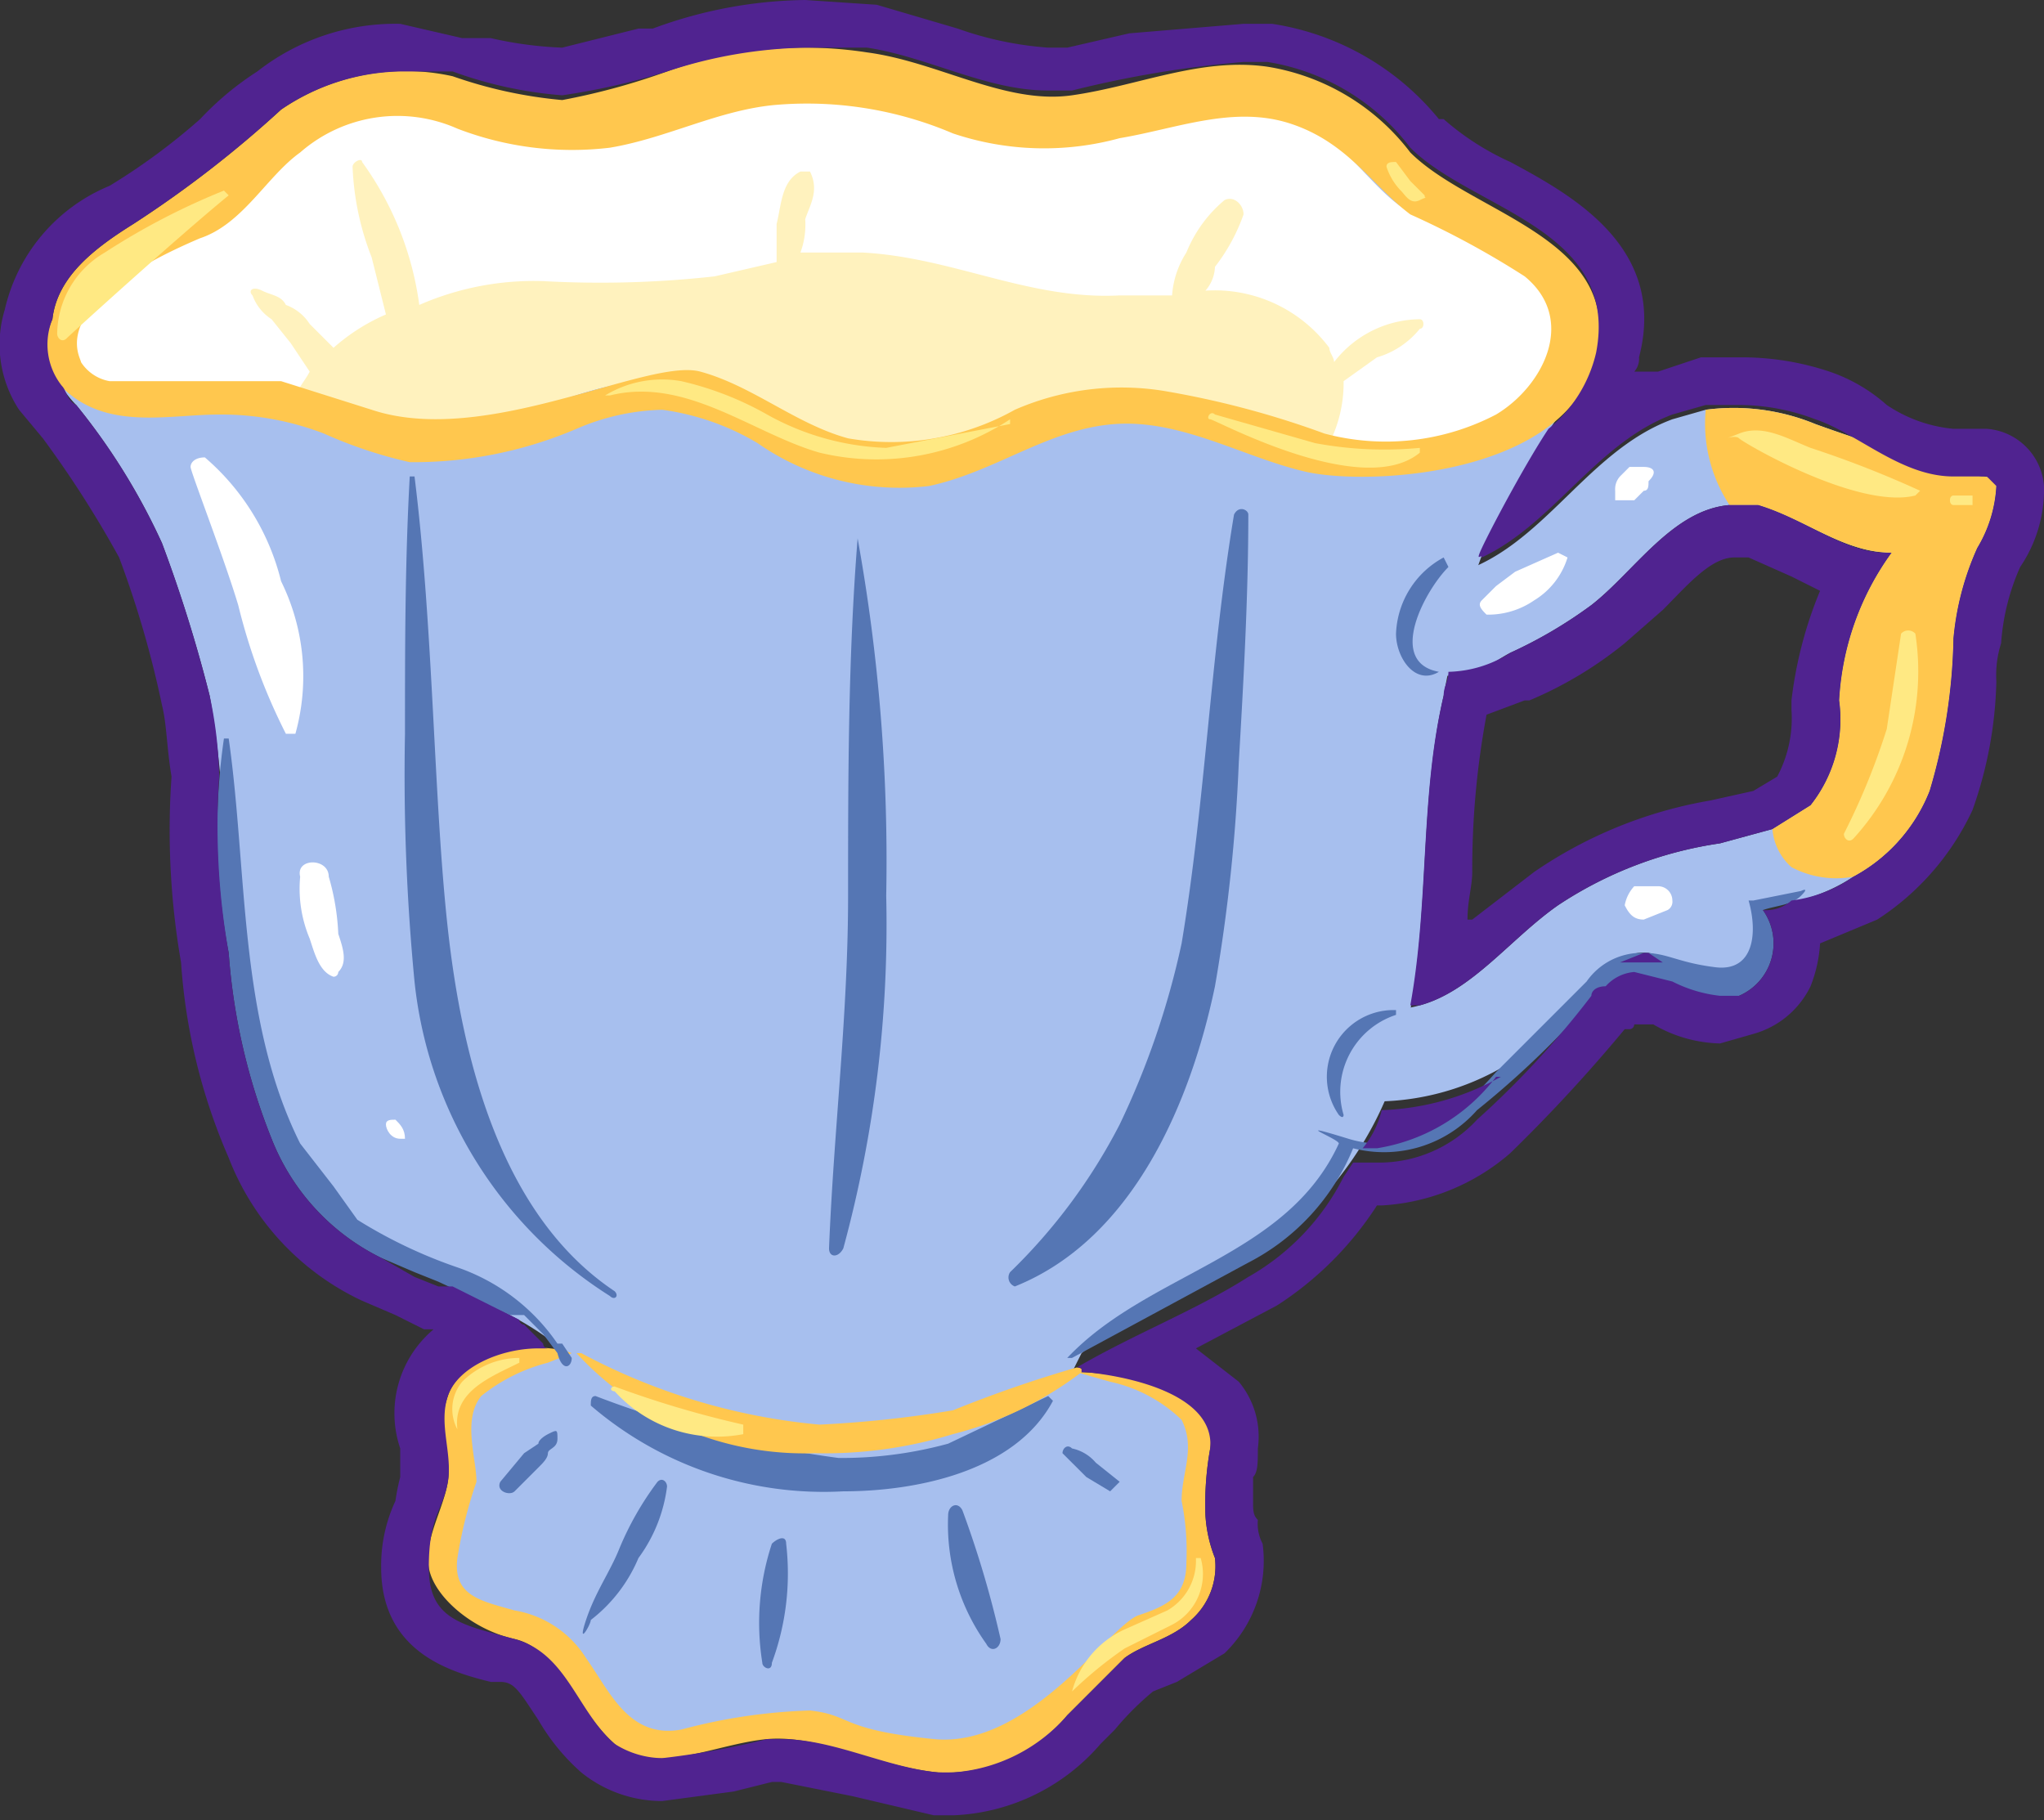 <svg xmlns="http://www.w3.org/2000/svg" viewBox="0 0 42.9 38.2"><rect x="0" y="0" width="42.9" height="38.2" fill="#333333" stroke="none"/><g id="Layer_2" data-name="Layer 2"><g id="Layer_1-2" data-name="Layer 1"><path d="M32.7,5.6a7.5,7.5,0,0,0-2-1A4.6,4.6,0,0,1,29,3.2a3.9,3.9,0,0,0-3.4-1.3l-2.5.4a4.3,4.3,0,0,1-1.6.1h-.2c-.9-.1-1.5-.7-2.4-.7-4.3-.4-4.7.6-5.5.7h-.3a4.5,4.5,0,0,1-1.6-.1L9,1.9A4.1,4.1,0,0,0,5.6,3.2,4.6,4.6,0,0,1,3.9,4.6a7.5,7.5,0,0,0-2,1c-.8.8-1.2,2-.3,2.9a13.4,13.4,0,0,1,1.8,2.9,29.9,29.9,0,0,1,1,3.2c.4,2.2.3,4.4.6,6.6A7,7,0,0,0,7.9,26a13.5,13.5,0,0,0,2.6,1.5,6.7,6.7,0,0,1,1.4.9c.1.1-1.6.1-2.2.7s-.3.9-.1,1.5a1.1,1.1,0,0,1-.1.8,2.9,2.9,0,0,1-.2.9c-.2,1.2.6,1.6,1.6,2s1.4,1.8,2.4,2.3,1.7,0,2.5-.3a3.7,3.7,0,0,1,1.8.2h.2c2.7.6,2.9.4,3.5.1s1.3-1.9,2.5-2.3,1.8-.8,1.5-2a2.9,2.9,0,0,0-.2-.9,1.1,1.1,0,0,1,.1-.8c.2-.6.1-.9-.4-1.2a4.9,4.9,0,0,0-2.3-.6l.2-.4a6.7,6.7,0,0,1,1.4-.9A11.7,11.7,0,0,0,26.8,26a7.3,7.3,0,0,0,2.8-4.8c.4-2.2.2-4.4.7-6.6a16.8,16.8,0,0,1,.9-3.2,19.5,19.5,0,0,1,1.6-2.8A2.1,2.1,0,0,0,32.7,5.6Z" style="fill:#a7bfee"/><path d="M32.4,6.1c-.7-.8-2.1-1.2-2.9-1.7s-1.4-1.7-2.6-2a14.7,14.7,0,0,0-4.2.5c-.7.2-1.2-.2-1.9-.3s-1.3-.6-1.9-.7a6.5,6.5,0,0,0-3.4.1c-1.7.4-3.5.9-5.1.5s-2.5-.8-3.6,0-1,.7-1.5,1.1S4.5,4.7,3.9,5A3.3,3.3,0,0,0,1.7,6.6c-.6.8-.2,1.5.7,1.6s2.5-.3,3.8.2h.2a5.4,5.4,0,0,0,3.3.6c1.4-.2,2.8-1.1,4.2-1s2.3,1.2,3.6,1.5a6.8,6.8,0,0,0,3.7-.3,6.4,6.4,0,0,1,3.6-.6c1.1.2,2,.6,3.1.7h.5a4.1,4.1,0,0,0,4.3-1.7C33.2,7.2,32.8,6.6,32.4,6.1Z" style="fill:#fff"/><path d="M29.8,6.7a2.3,2.3,0,0,0-1.8.9c0-.1-.1-.2-.1-.3a3,3,0,0,0-2.6-1.2.8.8,0,0,0,.2-.5,3.9,3.9,0,0,0,.6-1.1c0-.2-.2-.4-.4-.3a2.8,2.8,0,0,0-.8,1.1,1.9,1.9,0,0,0-.3.9H23.5c-1.9.1-3.5-.8-5.4-.9H16.8a1.7,1.7,0,0,0,.1-.7c.1-.3.3-.6.1-1h-.2c-.4.2-.4.7-.5,1.1v.8L15,5.8a21.7,21.7,0,0,1-3.6.1,6,6,0,0,0-2.6.5,6.6,6.6,0,0,0-1.2-3c0-.1-.2,0-.2.1a5.8,5.8,0,0,0,.4,1.9l.3,1.2A4.1,4.1,0,0,0,7,7.3l-.5-.5A1,1,0,0,0,6,6.4c-.1-.2-.3-.2-.5-.3s-.3,0-.2.1a1,1,0,0,0,.4.5l.4.5.4.6c-.1.2-.3.4-.3.6h.2a5.4,5.4,0,0,0,3.3.6c1.4-.2,2.8-1.1,4.2-1s2.3,1.2,3.6,1.5a6.8,6.8,0,0,0,3.7-.3,6.4,6.4,0,0,1,3.6-.6c1.1.2,2,.6,3.1.7a2.8,2.8,0,0,0,.3-1.3l.7-.5a1.8,1.8,0,0,0,.9-.6C29.9,6.9,29.9,6.7,29.8,6.7Z" style="fill:#fff2be"/><path d="M12.9,27.1c-2.4-1.6-3.2-4.9-3.5-7.6s-.3-6.3-.7-9.5H8.6c-.1,1.8-.1,3.6-.1,5.4a45.2,45.2,0,0,0,.2,5.2,8.9,8.9,0,0,0,4.1,6.6C12.9,27.3,13,27.2,12.9,27.1Z" style="fill:#5576b4"/><path d="M18,11.3h0c-.2,2.5-.2,5-.2,7.5s-.3,4.9-.4,7.4c0,.2.2.2.3,0a25.9,25.9,0,0,0,.9-7.4A38,38,0,0,0,18,11.3Z" style="fill:#5576b4"/><path d="M26.2,10.8c0-.1-.2-.2-.3,0-.5,3-.6,6-1.1,9a17.1,17.1,0,0,1-1.3,3.8,11.9,11.9,0,0,1-2.3,3.1.2.2,0,0,0,.1.3c2.5-1,3.7-3.9,4.2-6.3A35.6,35.6,0,0,0,26,16C26.1,14.3,26.2,12.5,26.2,10.8Z" style="fill:#5576b4"/><path d="M22,29.3l-2.1,1a8.5,8.5,0,0,1-2.3.3,22.5,22.5,0,0,1-5.1-1.3c-.1,0-.1.1-.1.2a7.5,7.5,0,0,0,5.3,1.8c1.5,0,3.6-.4,4.4-1.9Z" style="fill:#5576b4"/><path d="M13.8,31.1a6.4,6.4,0,0,0-.8,1.4c-.2.5-.5.9-.7,1.5s.1.1.1,0a3.2,3.2,0,0,0,1-1.3,3.2,3.2,0,0,0,.6-1.5C14,31.1,13.9,31,13.8,31.1Z" style="fill:#5576b4"/><path d="M16.5,32.4c0-.2-.2-.1-.3,0a5.3,5.3,0,0,0-.2,2.5c0,.1.2.2.2,0A5.4,5.4,0,0,0,16.5,32.4Z" style="fill:#5576b4"/><path d="M21,34.4a21.3,21.3,0,0,0-.8-2.7c-.1-.2-.3-.1-.3.1a4.3,4.3,0,0,0,.8,2.7C20.8,34.7,21,34.6,21,34.4Z" style="fill:#5576b4"/><path d="M23.5,31.1l-.5-.4a.9.9,0,0,0-.5-.3c-.1-.1-.2,0-.2.1l.5.5.5.3Z" style="fill:#5576b4"/><path d="M11.5,30.1s-.2.1-.2.2l-.3.2-.5.6c-.1.2.2.3.3.2l.5-.5c.1-.1.2-.2.2-.3s.2-.1.2-.3S11.7,30,11.5,30.1Z" style="fill:#5576b4"/><path d="M29.6,3.2a4.7,4.7,0,0,0-3-1.8c-1.4-.2-2.7.4-4.1.6s-2.8-.7-4.3-.9a8.6,8.6,0,0,0-4.2.4,14.1,14.1,0,0,1-2.2.6,9.5,9.5,0,0,1-2.3-.5,4.6,4.6,0,0,0-3.6.7A23.4,23.4,0,0,1,2.8,4.7c-.8.5-1.6,1.1-1.7,2a1.3,1.3,0,0,0,.4,1.6c.9.7,2.1.4,3.1.4a6,6,0,0,1,2.2.4,9.5,9.5,0,0,0,1.8.6A8.7,8.7,0,0,0,12.1,9a4.8,4.8,0,0,1,1.8-.4,5.3,5.3,0,0,1,2,.7,5.2,5.2,0,0,0,3.6.9C20.9,9.9,22,9,23.4,8.9s2.7.7,4,1,5.5.1,6.1-2.4S30.9,4.5,29.6,3.2Zm1.8,5.5a5,5,0,0,1-3.6.4,18.9,18.9,0,0,0-3.4-.9,5.6,5.6,0,0,0-3.1.4,5.3,5.3,0,0,1-3.5.6c-1.1-.3-2-1.1-3.1-1.4s-4.5,1.6-6.9.8L5.9,8H2.3a.9.9,0,0,1-.6-.4C1.7,7.5.9,6.4,4.2,5c.9-.3,1.4-1.3,2.1-1.8a3.1,3.1,0,0,1,3.3-.5,6.7,6.7,0,0,0,3.2.4c1.2-.2,2.3-.8,3.5-.9a7.8,7.8,0,0,1,3.7.6,6,6,0,0,0,3.5.1c1.2-.2,2.4-.7,3.6-.3s1.7,1.3,2.5,1.9A18.3,18.3,0,0,1,32,5.8C33.1,6.7,32.4,8.1,31.4,8.7Z" style="fill:#ffc74e"/><path d="M21.2,8.9l-2.6.5a5.5,5.5,0,0,1-2.5-.7A6.7,6.7,0,0,0,14.3,8a2.3,2.3,0,0,0-1.6.3h.1c1.6-.4,3,.8,4.4,1.2a5.1,5.1,0,0,0,4-.7Z" style="fill:#ffe983"/><path d="M29.8,9.4a7.9,7.9,0,0,1-2.2-.1l-2.1-.6c-.1-.1-.2.1-.1.1s3.2,1.7,4.4.7Z" style="fill:#ffe983"/><path d="M29.9,4.1l-.3-.3-.3-.4c-.1,0-.2,0-.2.1a1.3,1.3,0,0,0,.3.5c.1.1.2.3.4.2S29.9,4.2,29.9,4.1Z" style="fill:#ffe983"/><path d="M4.7,4A14.6,14.6,0,0,0,2.2,5.3,2,2,0,0,0,1.2,7c0,.1.1.2.2.1S3.7,5,4.8,4.1Z" style="fill:#ffe983"/><path d="M22.6,28.7a26.7,26.7,0,0,0-2.6.9,24,24,0,0,1-2.8.3,13.1,13.1,0,0,1-5-1.5h-.1a6.5,6.5,0,0,0,5,2.1,9.2,9.2,0,0,0,2.9-.4,7.5,7.5,0,0,0,2.7-1.3C22.8,28.8,22.7,28.7,22.6,28.7Z" style="fill:#ffc74e"/><path d="M15.6,29.9a21.3,21.3,0,0,1-2.7-.8c-.1,0-.1.1,0,.1a2.9,2.9,0,0,0,2.7.9Z" style="fill:#ffe983"/><path d="M25.5,32.7a2.9,2.9,0,0,1-.2-.9,6.6,6.6,0,0,1,.1-1.4c.2-1.2-1.8-1.6-2.8-1.6l.7.2a3.1,3.1,0,0,1,1.5.8c.3.6,0,1.1,0,1.7a5.3,5.3,0,0,1,.1,1.3c0,.7-.4.9-1,1.1s-2.3,2.8-4.3,2.6-1.7-.5-2.6-.6a11.7,11.7,0,0,0-2.7.4c-1.1.2-1.5-.8-2-1.5a2.2,2.2,0,0,0-1.5-1c-.7-.2-1.3-.3-1.2-1.1a9.4,9.4,0,0,1,.4-1.6c0-.5-.3-1.3.1-1.8a3.7,3.7,0,0,1,1.4-.7l.5-.2c-.8-.3-2.3,0-2.6.9s.1,1.2,0,1.8-.5,1.2-.4,1.8.9,1.3,1.8,1.5,1.3,1.5,2.1,2.2,2.1,0,3.2-.1,2.4.6,3.6.7A3.3,3.3,0,0,0,22.4,36l1.2-1.2c.4-.3,1-.4,1.4-.8A1.5,1.5,0,0,0,25.5,32.7Z" style="fill:#ffc74e"/><path d="M10.9,28.5a1.7,1.7,0,0,0-1.2.5.9.9,0,0,0-.1,1h0c-.1-.8.7-1.1,1.3-1.4Z" style="fill:#ffe983"/><path d="M25.2,32.7h-.1a1.2,1.2,0,0,1-.6,1.1l-.9.4a2,2,0,0,0-1.1,1.3h0a8.7,8.7,0,0,1,1.1-.9l1-.5A1.2,1.2,0,0,0,25.2,32.7Z" style="fill:#ffe983"/><path d="M41.9,10.2c0-.1-.1-.2-.3-.2s-2.4-.7-3.5-1.1a4.5,4.5,0,0,0-2.3-.3l-.7.2c-1.9.7-2.8,2.9-4.8,3.3-.1,0-.1.1-.1.2s-.8,1.5-.1,1.8,1.2-.2,1.6-.4a9.5,9.5,0,0,0,1.7-1c.9-.7,1.7-2,2.9-2.1h.6c1,.3,1.8,1,2.8,1a5.8,5.8,0,0,0-1.1,3.1,2.9,2.9,0,0,1-.6,2.2l-.8.5-1.1.3A8.3,8.3,0,0,0,32.7,19c-1,.7-1.8,1.8-2.9,2.1s-.5-.4-.7-.3H29c-.6.4-.6,1.4-.8,2s.1.3.2.3a5.4,5.4,0,0,0,3.3-.8A4.5,4.5,0,0,0,33,21.3c.4-.5.9-1.4,1.6-1.3s1.4,1.3,2.1.6a1.4,1.4,0,0,0,.2-1.6,3.6,3.6,0,0,0,2-.6,3.5,3.5,0,0,0,1.6-1.8,11.9,11.9,0,0,0,.5-3.2,5.9,5.9,0,0,1,.5-1.9A2.8,2.8,0,0,0,41.9,10.2Z" style="fill:#a7bfee"/><path d="M30.3,11.7a1.9,1.9,0,0,0-1,1.6c0,.5.4,1.1.9.8h0c-1.1-.2-.3-1.7.2-2.2Z" style="fill:#5576b4"/><path d="M29.3,21.2a1.4,1.4,0,0,0-1.2,2.2c.1.1.1,0,.1,0a1.7,1.7,0,0,1,1.1-2.1Z" style="fill:#5576b4"/><path d="M41.9,10.2c0-.1-.1-.2-.3-.2s-2.4-.7-3.5-1.1a4.5,4.5,0,0,0-2.3-.3,3.1,3.1,0,0,0,.5,2h.6c1,.3,1.8,1,2.8,1a5.8,5.8,0,0,0-1.1,3.1,2.9,2.9,0,0,1-.6,2.2l-.8.5a1.2,1.2,0,0,0,.4.8,2,2,0,0,0,1.3.2,3.5,3.5,0,0,0,1.6-1.8,11.9,11.9,0,0,0,.5-3.2,5.9,5.9,0,0,1,.5-1.9A2.8,2.8,0,0,0,41.9,10.2Z" style="fill:#ffc74e"/><path d="M40.3,10.3A21.8,21.8,0,0,0,38,9.4c-.5-.2-1-.5-1.5-.3s-.1,0,0,.1,2.5,1.5,3.7,1.2Z" style="fill:#ffe983"/><path d="M41.4,10.4H41c-.1,0-.1.2,0,.2h.4Z" style="fill:#ffe983"/><path d="M40.2,13.3a.2.2,0,0,0-.3,0l-.3,2a14.5,14.5,0,0,1-.9,2.2c0,.1.1.2.2.1A5.2,5.2,0,0,0,40.2,13.3Z" style="fill:#ffe983"/><path d="M37.8,18.7l-1,.2h-.1c.2.7.1,1.5-.7,1.4s-1-.3-1.5-.3a1.4,1.4,0,0,0-1.2.6l-1.9,1.9c-.8.9-1.8,1.8-3.1,1.4s-.2,0-.2.1c-1.1,2.4-4,2.7-5.7,4.5h.1l3.7-2a4.7,4.7,0,0,0,2.2-2.4,2.6,2.6,0,0,0,2.6-.8A19,19,0,0,0,33.4,21c0-.1.1-.2.3-.2s.8-.3,1.4-.1a1.7,1.7,0,0,0,1.4.2,1.2,1.2,0,0,0,.5-1.8c.3-.1.6-.1.8-.3S37.8,18.7,37.8,18.7Z" style="fill:#5576b4"/><path d="M12,28.5l-.2-.3h-.1a4.2,4.2,0,0,0-2.1-1.6,10.2,10.2,0,0,1-2.1-1L7,24.9,6.3,24C5,21.4,5.2,18.3,4.8,15.5H4.7A13.6,13.6,0,0,0,4.8,20a13,13,0,0,0,.9,3.9A4.7,4.7,0,0,0,8,26.4l.7.3.5.2,1.5.7H11l.4.4.3.4C11.8,28.8,12,28.7,12,28.5Z" style="fill:#5576b4"/><path d="M5.9,12.2A5,5,0,0,0,4.3,9.6c-.2,0-.3.1-.3.2s.7,1.9,1,2.9a12.5,12.5,0,0,0,1,2.7h.2A4.5,4.5,0,0,0,5.9,12.2Z" style="fill:#fff"/><path d="M7.1,19.6a5,5,0,0,0-.2-1.2c0-.4-.7-.4-.6,0a2.7,2.7,0,0,0,.2,1.3c.1.3.2.7.5.8a.1.1,0,0,0,.1-.1C7.3,20.2,7.2,19.9,7.1,19.6Z" style="fill:#fff"/><path d="M8.3,23.5c-.1,0-.2,0-.2.1s.1.3.3.3h.1C8.5,23.7,8.4,23.6,8.3,23.5Z" style="fill:#fff"/><path d="M32.7,11.6l-.9.4-.4.3-.3.3c-.1.1,0,.2.1.3a1.7,1.7,0,0,0,1-.3,1.6,1.6,0,0,0,.7-.9Z" style="fill:#fff"/><path d="M34.5,9.8h-.3L34,10a.4.4,0,0,0-.1.3v.2h.4l.2-.2c.1,0,.1-.1.1-.2h0C34.8,9.9,34.7,9.8,34.5,9.8Z" style="fill:#fff"/><path d="M35.1,18.9a.3.3,0,0,0-.3-.3h-.5a.8.8,0,0,0-.2.4c.1.2.2.3.4.3l.5-.2A.2.2,0,0,0,35.1,18.9Z" style="fill:#fff"/><path d="M16.9,1h1.3c1.3.2,2.5.9,3.8.9h.5a22.5,22.5,0,0,1,3.6-.6h.5a4.7,4.7,0,0,1,3,1.8c1.3,1.3,4.4,1.7,3.9,4.3a2.9,2.9,0,0,1-1,1.6c-.4.6-1,1.7-1.3,2.3s-.1.3-.1.4c1.5-.7,2.4-2.4,4-3l.7-.2h.7a4.5,4.5,0,0,1,1.6.3c.9.3,1.8,1.2,2.9,1.2h.7l.2.2a2.8,2.8,0,0,1-.4,1.3,5.9,5.9,0,0,0-.5,1.9,11.9,11.9,0,0,1-.5,3.2,3.5,3.5,0,0,1-1.6,1.8,2.9,2.9,0,0,1-1.3.5.8.8,0,0,1-.6.2,1.2,1.2,0,0,1-.5,1.8h-.4a2.9,2.9,0,0,1-1-.3l-.8-.2a.9.9,0,0,0-.6.3c-.2,0-.3.1-.3.2A19,19,0,0,1,31,23.5a2.8,2.8,0,0,1-2,.9h-.6l-.2.3a5,5,0,0,1-2,2.1c-1.1.7-2.4,1.2-3.6,1.9h0c.1,0,.1,0,.1.1h.1c1,.1,2.7.5,2.6,1.6a6.6,6.6,0,0,0-.1,1.4,2.9,2.9,0,0,0,.2.9A1.5,1.5,0,0,1,25,34c-.4.4-1,.5-1.4.8L22.4,36A3.5,3.5,0,0,1,20,37.2h-.3c-1.1-.1-2.2-.7-3.3-.7h-.3a17,17,0,0,1-2.2.4,1.9,1.9,0,0,1-1-.3c-.8-.7-1-1.9-2.1-2.2S9,34,9,32.9s.3-1.2.4-1.8-.2-1.2,0-1.8,1.1-1,1.9-1h.2a.1.1,0,0,1-.1-.1l-.4-.4a.1.1,0,0,1-.1-.1l-.4-.2-1-.5H9.2l-.5-.2L8,26.4a4.7,4.7,0,0,1-2.3-2.5A13,13,0,0,1,4.8,20a15.3,15.3,0,0,1-.2-3.7,8.8,8.8,0,0,0-.2-1.7,29.9,29.9,0,0,0-1-3.2A13.4,13.4,0,0,0,1.6,8.5c-.2-.1-.2-.3-.3-.4a1.4,1.4,0,0,1-.2-1.4c.1-.9.9-1.5,1.7-2A23.4,23.4,0,0,0,5.9,2.3a4.6,4.6,0,0,1,2.5-.8H9.5a8.6,8.6,0,0,0,2.3.5h0A14.1,14.1,0,0,0,14,1.5,9.8,9.8,0,0,1,16.9,1M30.4,14.1h0c0,.2-.1.3-.1.5-.5,2.1-.3,4.3-.7,6.5h.2c1.1-.3,1.9-1.4,2.9-2.1a8.3,8.3,0,0,1,3.4-1.3l1.1-.3.8-.5a2.9,2.9,0,0,0,.6-2.2,5.8,5.8,0,0,1,1.1-3.1h-.1c-.9,0-1.7-.7-2.7-1h-.6c-1.2.1-2,1.4-2.9,2.1a9.5,9.5,0,0,1-1.7,1,2.5,2.5,0,0,1-1.3.4M34,20.2h.9l-.3-.2h-.1l-.5.2m-5.1,3.9a3.9,3.9,0,0,0,2.5-1.5h.1a5.5,5.5,0,0,1-2.5.7,2,2,0,0,1-.4.8h.3M16.9,0a9.5,9.5,0,0,0-3.2.6h-.3l-1.6.4h0A8,8,0,0,1,10.3.8H9.7L8.4.5a4.7,4.7,0,0,0-3,1,6.3,6.3,0,0,0-1.2,1A13.3,13.3,0,0,1,2.3,3.9,3.7,3.7,0,0,0,.1,6.5,2.5,2.5,0,0,0,.4,8.6l.5.6a22.2,22.2,0,0,1,1.6,2.5,21.2,21.2,0,0,1,.9,3.1c.1.4.1.9.2,1.5a16.2,16.2,0,0,0,.2,3.9,12.3,12.3,0,0,0,1,4.1,5.5,5.5,0,0,0,2.8,3l.7.3.6.3h.2a2.3,2.3,0,0,0-.7,2.5V31a4.3,4.3,0,0,0-.1.5A3.2,3.2,0,0,0,8,32.9c0,1.8,1.5,2.2,2.3,2.4h.2c.3,0,.4.2.8.8a4.4,4.4,0,0,0,.9,1.1,2.7,2.7,0,0,0,1.7.6l1.5-.2.8-.2h.2l1.5.3,1.7.4H20a4.3,4.3,0,0,0,3.1-1.5l.3-.3a6,6,0,0,1,.8-.8l.5-.2,1-.6a2.7,2.7,0,0,0,.8-2.3.9.9,0,0,1-.1-.5c-.1-.1-.1-.2-.1-.4v-.5c.1-.1.1-.3.1-.6a1.8,1.8,0,0,0-.4-1.4l-.9-.7,1.7-.9a7,7,0,0,0,2.1-2.1H29a4.5,4.5,0,0,0,2.7-1.1,33.3,33.3,0,0,0,2.4-2.6h.1a.1.1,0,0,0,.1-.1h.4a2.9,2.9,0,0,0,1.4.4l.7-.2A1.9,1.9,0,0,0,38,20.7a2.9,2.9,0,0,0,.2-.9l1.2-.5a5.5,5.5,0,0,0,2-2.3,8.6,8.6,0,0,0,.5-2.7,2.2,2.2,0,0,1,.1-.8,4.7,4.7,0,0,1,.4-1.6,2.9,2.9,0,0,0,.5-1.7A1.3,1.3,0,0,0,41.7,9H41a3,3,0,0,1-1.4-.5,3.5,3.5,0,0,0-1.2-.7,5.8,5.8,0,0,0-1.9-.3h-.8l-.9.3h-.5a.4.4,0,0,0,.1-.3C35,5.2,33,4.1,31.7,3.4a5.6,5.6,0,0,1-1.4-.9h-.1a5.6,5.6,0,0,0-3.5-2h-.6L23.7.7,22.4,1H22A7.2,7.2,0,0,1,20.1.6L18.4.1ZM31.2,15l.8-.3h.1a8.2,8.2,0,0,0,2-1.2l.8-.7c.5-.5,1-1.1,1.5-1.1h.3l.9.4.6.3a8.6,8.6,0,0,0-.6,2.3v.2a2.6,2.6,0,0,1-.3,1.4l-.5.3-.9.2a9.3,9.3,0,0,0-3.7,1.5l-1.3,1h-.1c0-.4.1-.7.1-1a17.6,17.6,0,0,1,.3-3.3Z" style="fill:#502390"/></g></g></svg>